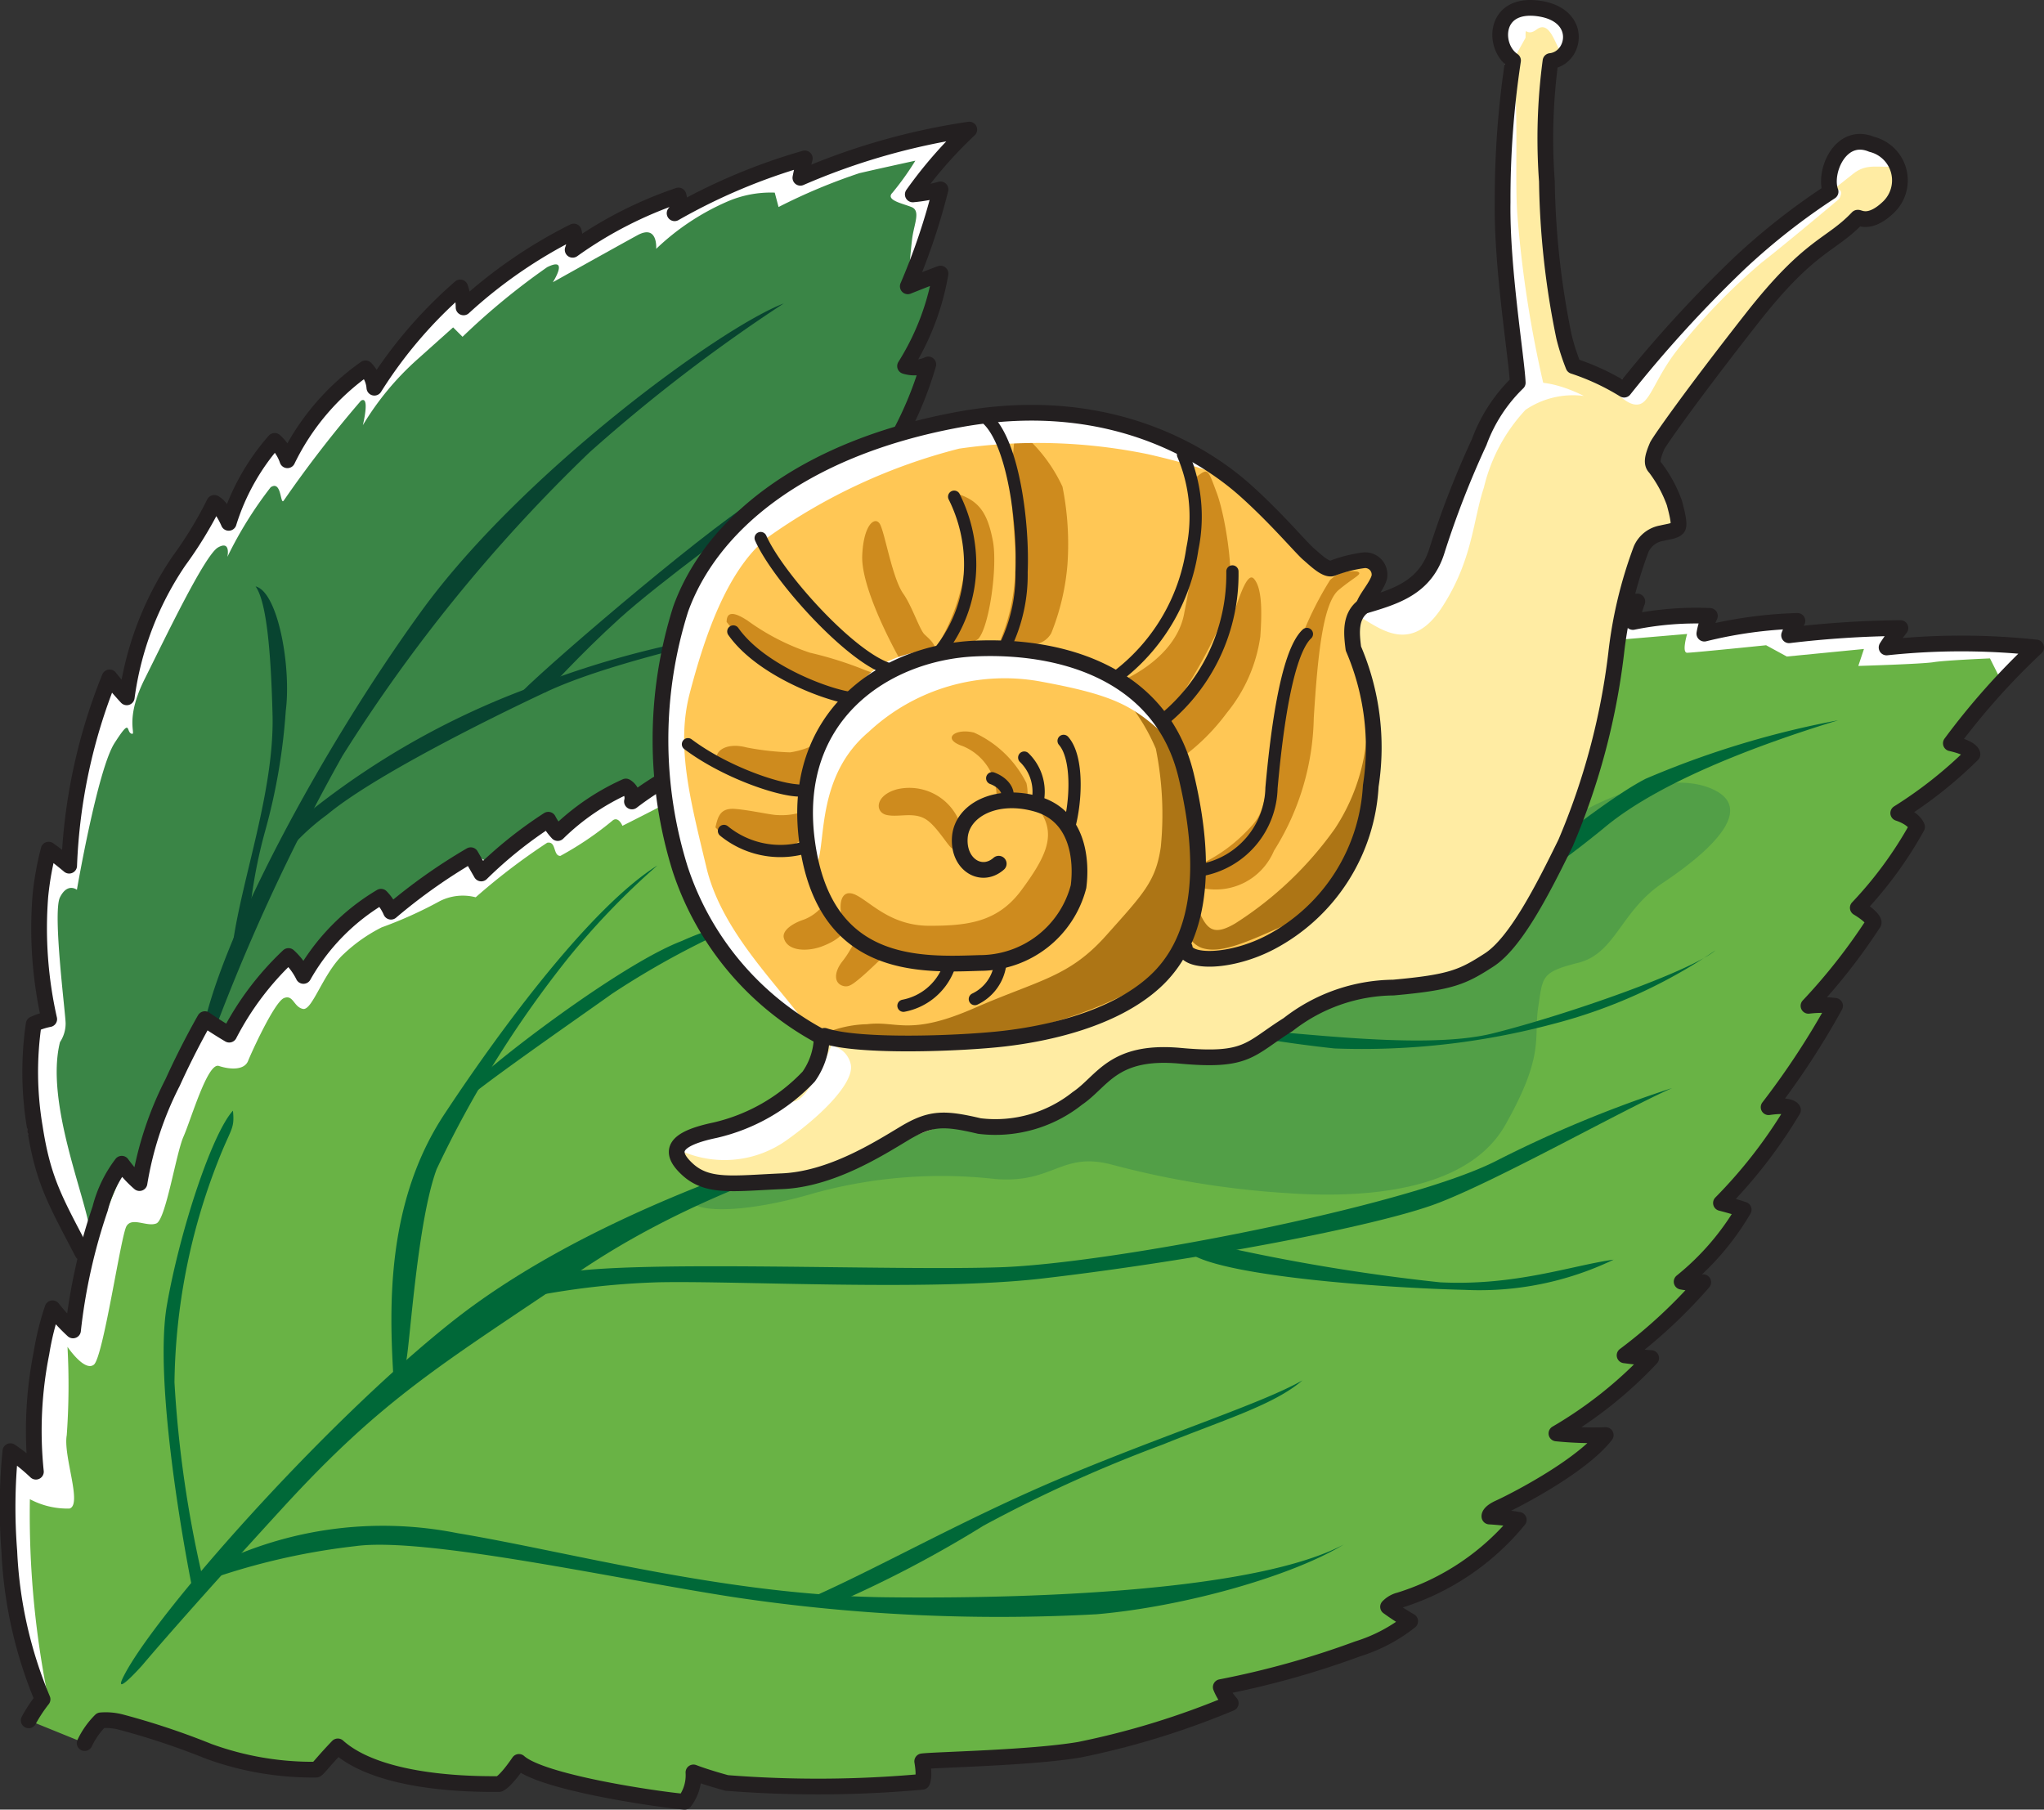 <svg xmlns="http://www.w3.org/2000/svg" viewBox="0 0 90.583 80.204"><rect x="0" y="0" width="90.583" height="80.204" fill="#333333" stroke="none"/><defs><style>.cls-4{fill:#006838}.cls-5{fill:#084430}.cls-6{fill:#fff}.cls-12,.cls-7{fill:none;stroke:#231f20;stroke-linecap:round;stroke-linejoin:round}.cls-7{stroke-width:.697px}.cls-10{fill:#ce8b1e}.cls-11{fill:#ad7515}.cls-12{stroke-width:.542px}</style></defs><g id="Layer_2" data-name="Layer 2"><g id="Layer_1-2" data-name="Layer 1"><path d="m36.648 33.038 2.855-3.916-1.468-.245 1.795-2.691-1.07-.117c.048-.123 1.643-2.651 1.938-3.363a7.702 7.702 0 0 0-1.67.54 23.465 23.465 0 0 0 1.866-3.486 8.513 8.513 0 0 0-1.178-.22 16.108 16.108 0 0 0 1.424-3.388 1.418 1.418 0 0 1-1.03.073 11.237 11.237 0 0 0 1.57-4.1s-.344.124-1.449.565a28.25 28.25 0 0 0 1.448-4.296 6.721 6.721 0 0 1-1.227.222 19.067 19.067 0 0 1 2.504-2.872 29.57 29.57 0 0 0-7.487 2.135s.098-.491.196-.86a26.222 26.222 0 0 0-5.769 2.432.812.812 0 0 0 .172-.786 17.906 17.906 0 0 0-4.689 2.406 1.344 1.344 0 0 0 .05-.81 21.378 21.378 0 0 0-4.886 3.363 2.85 2.85 0 0 0-.147-.884 19.877 19.877 0 0 0-3.805 4.443 1.388 1.388 0 0 0-.392-.86 10.68 10.68 0 0 0-3.463 4.076 2.046 2.046 0 0 0-.564-.86 9.982 9.982 0 0 0-2.037 3.634s-.295-.712-.639-.884a17.468 17.468 0 0 1-1.57 2.578 14.098 14.098 0 0 0-2.308 6.039s-.393-.417-.762-.884a24.746 24.746 0 0 0-1.79 8.346s-.492-.417-.91-.711a13.064 13.064 0 0 0-.368 2.062 18.288 18.288 0 0 0 .393 5.45 3.052 3.052 0 0 0-.688.22 14.682 14.682 0 0 0 .05 4.566c.368 2.38.908 3.266 2.111 5.573l3.84 1.33 26.925-20.507 2.23-3.313" style="fill:#3a8546"/><path d="M3.752 77.254a3.6 3.6 0 0 1 .712-1.007 2.651 2.651 0 0 1 .884.074 32.981 32.981 0 0 1 3.903 1.3 13.407 13.407 0 0 0 4.762.81c.099-.048.319-.367.958-1.03 1.914 1.718 6.235 1.67 7.143 1.67 0 0 .246-.05.884-.982 1.006.908 6.014 1.644 7.34 1.767a1.932 1.932 0 0 0 .393-1.301s.49.196 1.473.466a51.245 51.245 0 0 0 8.665-.05s.123-.195 0-.907c.54-.074 4.81-.147 6.97-.516a35.712 35.712 0 0 0 6.703-2.062 2.393 2.393 0 0 1-.442-.712 38.873 38.873 0 0 0 6.064-1.694 7.143 7.143 0 0 0 2.33-1.227 11.459 11.459 0 0 1-.98-.638 1.056 1.056 0 0 1 .515-.295 11.074 11.074 0 0 0 5.278-3.56 12.15 12.15 0 0 0-1.301-.147s-.05-.171.442-.393c.49-.22 3.584-1.767 4.713-3.216a16.271 16.271 0 0 1-2.185-.073 18.633 18.633 0 0 0 4.198-3.34s-.441-.024-1.178-.122a22.439 22.439 0 0 0 3.486-3.24 2.869 2.869 0 0 1-.958-.024 11.648 11.648 0 0 0 2.75-3.192s-.344-.123-1.007-.295a21.678 21.678 0 0 0 3.192-4.124s-.074-.27-1.08-.122a35.228 35.228 0 0 0 2.945-4.493 4.806 4.806 0 0 0-1.178 0 25.881 25.881 0 0 0 2.872-3.657c.074-.05-.074-.32-.687-.688a17.585 17.585 0 0 0 2.626-3.584s-.098-.368-.834-.614a19.06 19.06 0 0 0 3.289-2.602s.025-.27-.957-.491a31.514 31.514 0 0 1 3.78-4.246 31.135 31.135 0 0 0-6.628-.001s.196-.32.613-.86a44.894 44.894 0 0 0-4.934.32 2.21 2.21 0 0 1 .369-.638 19.477 19.477 0 0 0-4.124.565 2.934 2.934 0 0 1 .245-.786 14.011 14.011 0 0 0-3.412.27 2.643 2.643 0 0 1 .197-.908 24.628 24.628 0 0 0-4.885.614 3.046 3.046 0 0 0-.681-.843l-2.936 1.469c-.735-.898-1.061-.653-1.061-.653s-3.834 1.387-4.08 1.63l.164-.977a23.845 23.845 0 0 0-3.507 1.142 3.467 3.467 0 0 0-.245-1.061c-2.04.816-5.058 2.284-5.058 2.284.816-.98.489-1.305.489-1.305-1.631.816-3.344 1.713-3.344 1.713.163-1.06-.164-.98-.164-.98l-3.018 1.47-.816-.98a21.041 21.041 0 0 0-2.284 1.633c-.245.326-.816-.816-.816-.816l-2.202 1.305-.98.489a20.338 20.338 0 0 0-5.498 1.403 1.408 1.408 0 0 1-.197-.614 14.296 14.296 0 0 0-3.436 1.939.593.593 0 0 0-.27-.663 10.409 10.409 0 0 0-3.02 2.063 2.59 2.59 0 0 1-.417-.59 18.795 18.795 0 0 0-2.971 2.382s-.196-.344-.466-.81a24.69 24.69 0 0 0-3.535 2.504 2.224 2.224 0 0 0-.442-.663 9.524 9.524 0 0 0-3.437 3.51 2.966 2.966 0 0 0-.663-.883 12.92 12.92 0 0 0-2.626 3.485s-.467-.27-1.08-.687c0 0-.712 1.227-1.424 2.798a15.156 15.156 0 0 0-1.473 4.468 4.967 4.967 0 0 1-.786-.858 5.52 5.52 0 0 0-.957 1.988 25.184 25.184 0 0 0-1.203 5.4 8.449 8.449 0 0 1-.908-.981 12.232 12.232 0 0 0-.491 1.988 17.592 17.592 0 0 0-.246 5.254 8.939 8.939 0 0 0-1.13-.91 24.9 24.9 0 0 0-.048 4.444 19.155 19.155 0 0 0 1.473 6.554 6.763 6.763 0 0 0-.614.933" style="fill:#69b345"/><path d="M36.716 49.859c-2.083.729-6.457 2.708-6.144 3.333s2.708.521 5.519-.313a21.264 21.264 0 0 1 8.019-.624c2.604.208 2.916-1.25 5.207-.626a39.635 39.635 0 0 0 7.707 1.25c2.916.208 7.915.105 9.685-3.02s1.25-3.853 1.458-5.207.104-1.562 1.77-1.979 1.875-2.291 3.75-3.54 4.06-3.125 2.395-4.062-4.583 0-6.353 1.145-4.582 2.5-6.04 2.604-10.31 1.77-12.497 3.75c-2.187 1.978-7.915 4.685-9.581 5.623a23.631 23.631 0 0 1-4.895 1.666" style="fill:#529f47"/><path class="cls-4" d="M24.95 56.415c3.26-.585 14.462-.084 19.394-.25s17.887-2.676 21.9-4.682a53.6 53.6 0 0 1 7.857-3.259c-2.257 1.002-7.776 4.123-10.45 5.126s-10.687 2.53-17.47 3.315c-4.954.575-13.623.085-17.051.168a34.705 34.705 0 0 0-5.767.67c-.334 0 1.588-1.088 1.588-1.088"/><path class="cls-4" d="M52.786 55.58c1.589 1.002 8.61 1.504 12.12 1.587a13.714 13.714 0 0 0 6.604-1.338c-1.84.251-4.346 1.171-7.69 1.004a85.883 85.883 0 0 1-10.031-1.672 1.388 1.388 0 0 0-1.003.418M9.487 69.371A16.89 16.89 0 0 1 20.27 67.95c5.015.836 11.953 2.758 18.974 2.842s16.551-.334 20.312-2.341c-2.34 1.421-7.105 2.759-10.95 3.093a79.309 79.309 0 0 1-16.049-.752c-5.209-.799-13.7-2.686-16.793-2.268a29.879 29.879 0 0 0-7.28 1.766c-.585.418 1.003-.919 1.003-.919"/><path class="cls-4" d="M35.4 71.043c3.176-1.337 7.189-3.678 11.786-5.6s8.777-3.26 10.532-4.264c-1.254 1.087-3.511 1.756-6.185 2.843a62.116 62.116 0 0 0-7.942 3.594 51.812 51.812 0 0 1-6.519 3.427 3.146 3.146 0 0 1-1.672 0M17.428 60.928c-.167-2.924-.334-7.605 2.257-11.533s6.52-9.197 9.446-11.036a33.313 33.313 0 0 0-4.013 4.18 47.651 47.651 0 0 0-5.767 9.278c-.836 2.257-1.171 7.523-1.338 8.443-.167.918-.585.668-.585.668"/><path class="cls-4" d="M21.19 47.806c1.671-1.505 6.602-5.183 9.027-6.102a12.028 12.028 0 0 1 3.01-.92 37.149 37.149 0 0 0-6.103 3.26c-1.756 1.254-6.353 4.43-6.938 5.099s1.003-1.337 1.003-1.337M53.705 45.549c2.591 0 9.111 1.087 12.455.25s8.776-2.758 9.863-3.678a22.944 22.944 0 0 1-7.189 3.26 32.84 32.84 0 0 1-9.696 1.087 60.406 60.406 0 0 1-6.603-1.087c-.25 0 1.17.168 1.17.168"/><path class="cls-4" d="M5.475 74.303c1.354-2.71 8.86-11.201 14.544-15.714s13.876-7.19 17.972-8.443 17.97-5.266 22.736-7.523 9.612-6.771 12.204-8.108a40.727 40.727 0 0 1 8.526-2.591c-3.01.919-7.774 2.59-10.365 4.764a45.602 45.602 0 0 1-9.362 5.935c-2.424 1.003-14.294 4.848-18.64 6.436s-11.201 3.093-17.386 7.273-8.694 5.6-13.208 10.532S6.31 73.8 6.31 73.8s-1.338 1.505-.836.502"/><path class="cls-4" d="M8.568 70.625c-.418-2.007-1.756-9.446-1.17-12.789s2.006-7.607 2.925-8.61c.084.836-.083.752-.668 2.257a27.747 27.747 0 0 0-1.923 9.78 51.152 51.152 0 0 0 1.254 8.693c.167.502-.418.67-.418.67"/><path class="cls-5" d="M8.902 46.134c.669-4.263 5.35-12.956 9.78-19.058S31.889 14.538 34.73 13.45a72.817 72.817 0 0 0-8.61 6.603 70.883 70.883 0 0 0-10.95 13.458 88.895 88.895 0 0 0-6.018 13.124c-.084.334-.251-.502-.251-.502"/><path class="cls-5" d="M10.323 41.787c.418-2.925 1.839-6.77 1.755-10.114s-.334-5.1-.752-5.684c1.003.25 1.588 3.594 1.338 5.517a26.468 26.468 0 0 1-.92 5.349 21.755 21.755 0 0 0-.752 4.598ZM13.666 36.02a35.143 35.143 0 0 1 10.198-5.684 41.466 41.466 0 0 1 9.111-2.34c-1.672.5-6.102 1.42-8.777 2.674s-7.69 3.761-9.696 5.433a10.054 10.054 0 0 0-2.424 2.508Z"/><path class="cls-5" d="M23.112 30.67c1.505-1.505 8.86-7.774 10.783-8.777s1.003-.167.167.418-4.848 3.511-6.603 5.099-3.26 3.26-3.26 3.26Z"/><path class="cls-6" d="M2.158 75.365a40.907 40.907 0 0 1-.834-8.92 3.546 3.546 0 0 0 1.755.415c.583-.167-.287-2.333-.121-3.25a31.168 31.168 0 0 0 .033-3.918s.754 1.123 1.17.79 1.195-5.722 1.445-6.139.907.047 1.324-.12.87-3.1 1.203-3.85 1.064-3.296 1.565-3.13 1.129.195 1.296-.222 1.175-2.62 1.592-2.786.426.398.842.481.9-1.613 1.818-2.446a7.043 7.043 0 0 1 1.667-1.168 18.496 18.496 0 0 0 2.584-1.167 2.264 2.264 0 0 1 1.584-.167 28.292 28.292 0 0 1 3.168-2.417c.417-.084.25.583.584.583a14.445 14.445 0 0 0 2.334-1.583c.25-.167.417.25.417.25s2.667-1.334 3-1.585c.334-.249 1.418.168 1.418.168s3.084-1.835 3.418-1.918.584.75.584.75 3.084-1.25 3.584-1.5 1.668.25 1.668.25l1.5-1.167 1.167.583s2.168-1 2.418-1.083 1.25.333 1.5.333a8.134 8.134 0 0 0 1.335-.584 3.502 3.502 0 0 1 1.5.167s3.75-1.75 4.084-1.834-.333.75-.083.75 3.5-.75 3.5-.75l.418.584 4.169-1.418.666.251s2.335-.834 2.668-.917 1.084.416 1.084.416 3.334-.417 3.584-.5.084.834.084.834l3.918-.334s-.25.834 0 .834 3.5-.333 3.5-.333l.918.5 3.418-.334-.25.751s2.834-.084 3.335-.167 2.5-.167 2.5-.167l.5 1 1.546-1.485s-6.126-.069-6.628 0c.614-.86.33-1.015.33-1.015s-4.217.283-4.651.475c.484-.809.369-.639.369-.639l-4.124.565c.238-1.152-.096-.985-.096-.985l-3.07.47.196-.909s-4.391.455-4.885.614a14.124 14.124 0 0 0-.681-.842l-2.936 1.468-.795-.8-4.344 1.78.162-.98-3.507 1.142-.245-1.06-5.058 2.284.489-1.306-3.344 1.714-.163-.98-2.83 1.157-.751-.834-2.538 1.8-.816-.817-3.671 2.04.439-1.272-5.448 2.43s-.793-1.173-3.633 1.325a4.487 4.487 0 0 1-.27-.663s-2.32.91-2.736 1.743a1.442 1.442 0 0 1-.701-.27 29.813 29.813 0 0 1-2.467 2.104 1.585 1.585 0 0 0-.97-.533s-3.12 1.807-3.535 2.504l-.441-.663a27.116 27.116 0 0 0-3.057 3.11 6.587 6.587 0 0 1-1.044-.483s-2.211 2.82-2.626 3.485a6.356 6.356 0 0 0-1.08-.687 54.341 54.341 0 0 0-2.753 6.938l-.667-.666s-2.511 5.63-2.423 7.525a4.57 4.57 0 0 0-.908-.982s-1.004 5.378-.587 6.88a5.069 5.069 0 0 1-1.28-.546 30.218 30.218 0 0 0-.137 6.13 19.276 19.276 0 0 0 1.25 4.335Z"/><path class="cls-6" d="M3.654 55.528s.505.58.338-.92-2.001-5.752-1.334-8.42a1.493 1.493 0 0 0 .25-.833c0-.417-.584-4.92-.25-5.586s.75-.333.75-.333.917-5.335 1.667-6.502.5-.5.75-.417-.333-.584.584-2.418 2.668-5.502 3.252-5.835.416.416.416.416a17.5 17.5 0 0 1 1.918-3.084c.5-.334.417.834.583.584a52.462 52.462 0 0 1 3.418-4.42c.417-.25.084 1.085.084 1.085a12.608 12.608 0 0 1 2.417-2.918l1.584-1.417.417.417a30.726 30.726 0 0 1 3.75-3.085c1.002-.5.252.667.252.667s2.834-1.584 3.75-2.084.83.604.83.604a10.727 10.727 0 0 1 3.172-2.104 4.832 4.832 0 0 1 2.082-.388l.169.638a25.616 25.616 0 0 1 3.585-1.501c1.083-.25 2.477-.552 2.477-.552a12.484 12.484 0 0 1-1.011 1.415c-.333.333.425.473.842.64s.11.748.026 1.415-.191 2.098-.191 2.098 1.29-3.408 1.449-4.296c-.424.03-.925.114-.925.114s1.734-2.278 2.2-2.765a28.37 28.37 0 0 0-7.118 1.93c0-.5-.171-.653-.171-.653s-5.208 2.039-5.77 2.43c.356-.61.172-.785.172-.785s-4.31 2.135-4.69 2.406c.05-.81-.212-.812-.212-.812s-4.41 2.895-4.622 3.365c.12-.782-.148-.884-.148-.884a19.984 19.984 0 0 0-3.4 4.02 3.982 3.982 0 0 0-.797-.436s-2.804 2.629-3.462 4.075l-.565-.86a13.719 13.719 0 0 0-1.761 3.224 4.397 4.397 0 0 0-.914-.474s-.837 1.224-1.92 2.808a11.56 11.56 0 0 0-1.584 4c-.167.669-.375 1.809-.375 1.809l-.761-.884s.302.16-.365 1.744a19.329 19.329 0 0 0-1.427 6.602c-.49-.516-.91-.907-.91-.711a11.648 11.648 0 0 0-.498 2.946c.084 1.167.584 4.25.584 4.25-.747.537-.75.335-.834 1.002a13.792 13.792 0 0 0-.166 4.335 13.48 13.48 0 0 0 1.584 3.835 10.333 10.333 0 0 1 .829 1.503"/><path class="cls-7" d="M3.752 77.254a3.6 3.6 0 0 1 .712-1.007 2.651 2.651 0 0 1 .884.074 32.981 32.981 0 0 1 3.903 1.3 13.407 13.407 0 0 0 4.762.81c.099-.048.319-.367.958-1.03 1.914 1.718 6.235 1.67 7.143 1.67 0 0 .246-.05.884-.982 1.006.908 6.014 1.644 7.34 1.767a1.932 1.932 0 0 0 .393-1.301s.49.196 1.473.466a51.245 51.245 0 0 0 8.665-.05s.123-.195 0-.907c.54-.074 4.81-.147 6.97-.516a35.712 35.712 0 0 0 6.703-2.062 2.393 2.393 0 0 1-.442-.712 38.873 38.873 0 0 0 6.064-1.694 7.143 7.143 0 0 0 2.33-1.227 11.459 11.459 0 0 1-.98-.638 1.056 1.056 0 0 1 .515-.295 11.074 11.074 0 0 0 5.278-3.56 12.15 12.15 0 0 0-1.301-.147s-.05-.171.442-.393c.49-.22 3.584-1.767 4.713-3.216a16.271 16.271 0 0 1-2.185-.073 18.633 18.633 0 0 0 4.198-3.34s-.441-.024-1.178-.122a22.439 22.439 0 0 0 3.486-3.24 2.869 2.869 0 0 1-.958-.024 11.648 11.648 0 0 0 2.75-3.192s-.344-.123-1.007-.295a21.678 21.678 0 0 0 3.192-4.124s-.074-.27-1.08-.122a35.228 35.228 0 0 0 2.945-4.493 4.806 4.806 0 0 0-1.178 0 25.881 25.881 0 0 0 2.872-3.657c.074-.05-.074-.32-.687-.688a17.585 17.585 0 0 0 2.626-3.584s-.098-.368-.834-.614a19.06 19.06 0 0 0 3.289-2.602s.025-.27-.957-.491a31.514 31.514 0 0 1 3.78-4.246 31.135 31.135 0 0 0-6.628-.001s.196-.32.613-.86a44.894 44.894 0 0 0-4.934.32 2.21 2.21 0 0 1 .369-.638 19.477 19.477 0 0 0-4.124.565 2.934 2.934 0 0 1 .245-.786 14.011 14.011 0 0 0-3.412.27 2.643 2.643 0 0 1 .197-.908 24.628 24.628 0 0 0-4.885.614 3.046 3.046 0 0 0-.681-.843l-2.936 1.469c-.735-.898-1.061-.653-1.061-.653s-3.834 1.387-4.08 1.63l.164-.977a23.845 23.845 0 0 0-3.507 1.142 3.467 3.467 0 0 0-.245-1.061c-2.04.816-5.058 2.284-5.058 2.284.816-.98.489-1.305.489-1.305-1.631.816-3.344 1.713-3.344 1.713.163-1.06-.164-.98-.164-.98l-3.018 1.47-.816-.98a21.041 21.041 0 0 0-2.284 1.633c-.245.326-.816-.816-.816-.816l-3.181 1.794-.191-1.06c-1.84.147-3.688 1.824-5.308 2.463a1.408 1.408 0 0 1-.197-.614 14.296 14.296 0 0 0-3.436 1.939.593.593 0 0 0-.27-.663 10.409 10.409 0 0 0-3.02 2.063 2.59 2.59 0 0 1-.417-.59 18.795 18.795 0 0 0-2.971 2.382s-.196-.344-.466-.81a24.69 24.69 0 0 0-3.535 2.504 2.224 2.224 0 0 0-.442-.663 9.524 9.524 0 0 0-3.437 3.51 2.966 2.966 0 0 0-.663-.883 12.92 12.92 0 0 0-2.626 3.485s-.467-.27-1.08-.687c0 0-.712 1.227-1.424 2.798a15.156 15.156 0 0 0-1.473 4.468 4.967 4.967 0 0 1-.786-.858 5.52 5.52 0 0 0-.957 1.988 25.184 25.184 0 0 0-1.203 5.4 8.449 8.449 0 0 1-.908-.981 12.232 12.232 0 0 0-.491 1.988 17.592 17.592 0 0 0-.246 5.254 8.939 8.939 0 0 0-1.13-.91 24.9 24.9 0 0 0-.048 4.444 19.155 19.155 0 0 0 1.473 6.554 6.763 6.763 0 0 0-.614.933"/><path class="cls-7" d="M3.654 55.528C2.45 53.22 1.91 52.336 1.543 49.955a14.667 14.667 0 0 1-.05-4.565 3.036 3.036 0 0 1 .688-.221 18.288 18.288 0 0 1-.393-5.45 13.318 13.318 0 0 1 .368-2.062c.418.294.909.71.909.71a24.723 24.723 0 0 1 1.792-8.345c.368.466.76.884.76.884a14.084 14.084 0 0 1 2.309-6.04 17.664 17.664 0 0 0 1.57-2.577c.344.172.639.884.639.884a9.982 9.982 0 0 1 2.037-3.633 2.054 2.054 0 0 1 .565.859 10.67 10.67 0 0 1 3.462-4.075 1.375 1.375 0 0 1 .392.859 19.874 19.874 0 0 1 3.805-4.443 2.832 2.832 0 0 1 .148.884 21.36 21.36 0 0 1 4.884-3.363 1.344 1.344 0 0 1-.05.81 17.921 17.921 0 0 1 4.69-2.406.812.812 0 0 1-.172.786 26.209 26.209 0 0 1 5.77-2.431c-.1.368-.196.859-.196.859a29.606 29.606 0 0 1 7.486-2.136 19.12 19.12 0 0 0-2.504 2.873 6.84 6.84 0 0 0 1.228-.222 28.359 28.359 0 0 1-1.45 4.296c1.106-.442 1.45-.564 1.45-.564a11.248 11.248 0 0 1-1.571 4.099 1.424 1.424 0 0 0 1.03-.073 16.01 16.01 0 0 1-1.423 3.387 8.585 8.585 0 0 1 1.178.22 23.465 23.465 0 0 1-1.866 3.487 7.702 7.702 0 0 1 1.67-.54c-.295.712-1.89 3.24-1.94 3.363l1.072.116-1.795 2.692 1.469.245-2.856 3.916"/><path d="M49.136 47.48c-.695.833-2.709 2.292-3.647 2.361s-2.29-.208-3.125-.104a17.756 17.756 0 0 0-3.889 1.563 8.973 8.973 0 0 1-3.68 1.007c-1.91.173-3.578.52-4.203-.208-.625-.73-.764-1.424-.07-1.702s3.473-.833 4.063-1.424a9.347 9.347 0 0 0 1.737-2.431 7.862 7.862 0 0 1 .937-1.771c.105-.07 23.024-17.884 23.024-17.884a5.32 5.32 0 0 0 2.57-1.285c.972-1.007 1.736-3.646 2.292-4.896a17.812 17.812 0 0 1 1.805-3.403c.382-.348.243-.556.243-.556a46.292 46.292 0 0 1-.764-6.737c.139-1.632.382-6.807.521-7.154-.451-1.077-.521-1.736-.069-2.188a1.905 1.905 0 0 1 1.944-.173c.695.243 1.216 1.006.903 1.389a4.834 4.834 0 0 1-1.014.82 42.63 42.63 0 0 0-.097 5.778c.035 1.076.312 3.889.451 5.104a15.134 15.134 0 0 0 .661 2.639 72.724 72.724 0 0 1 2.246 1.046 38.75 38.75 0 0 1 3.796-4.31c.66-.625 3.541-3.16 4.201-3.646s1.154-.82 1.154-.82c-.216-1.263.27-2.201 1.069-2.201a2.147 2.147 0 0 1 1.91 1.076 1.707 1.707 0 0 1-.417 1.98c-.59.45-1.093.182-1.363.299-1.068 1.02-3.012 2.236-3.429 2.792s-2.084 2.813-3.16 4.236a23.791 23.791 0 0 0-2.396 3.438 2.668 2.668 0 0 0 .486 1.563c.278.347.729 1.18.521 1.459s-.764.347-1.042.625a3.29 3.29 0 0 0-.868 1.666c-.07.66-.764 3.925-1.215 6.182a31.774 31.774 0 0 1-2.292 6.633 15.309 15.309 0 0 1-2.57 4.098 4.161 4.161 0 0 1-2.188 1.076 27.165 27.165 0 0 0-3.264.52c-1.354.348-2.223.313-3.16 1.078a7.897 7.897 0 0 1-2.674 1.632 23.499 23.499 0 0 1-3.125.069 6.988 6.988 0 0 0-2.813.764" style="fill:#ffeca3"/><path d="M31.923 42.153a15.111 15.111 0 0 1-2.296-4.846c-.319-1.403-.637-6.696.51-10.011a10.493 10.493 0 0 1 4.974-5.994 20.569 20.569 0 0 1 8.162-2.742c2.87-.192 6.441-.638 8.991 1.084a30.402 30.402 0 0 1 5.722 4.909c.591.83.847.893 1.548.638s1.594-.446 1.721 0-.733 1.096-.972 1.696-.626 1.329-.305 1.857a12.752 12.752 0 0 1 .895 4.036c.064 1.402 0 5.1-1.977 6.95s-3.06 2.615-4.08 2.615a7.4 7.4 0 0 1-1.403.063c-.447-.063-.638-.382-.893-.063a12.597 12.597 0 0 1-2.487 1.849 18.306 18.306 0 0 1-5.102 1.658c-3.25.7-7.779.574-8.799.127a14.287 14.287 0 0 1-3.444-2.678 7.083 7.083 0 0 0-.765-1.148" style="fill:#ffc755"/><path class="cls-10" d="M44.33 28.384a8.674 8.674 0 0 0 .662-3.543c.055-.818-.331-3.544-.166-4.252s0-1.635.551-1.308a6.945 6.945 0 0 1 1.709 2.29 12.958 12.958 0 0 1 .221 3.433 10.416 10.416 0 0 1-.716 3.053.98.98 0 0 1-1.048.49c-.276 0-1.213-.163-1.213-.163M49.567 30.238c.938-.382 2.646-1.418 2.922-3.107a32.925 32.925 0 0 0 .55-3.87c0-.818-.385-1.854.057-2.181s.44-.272.826.764c.387 1.035.882 3.979.44 5.178a22.886 22.886 0 0 1-2.094 3.924c-.386.49-.881.927-1.047.818s-1.654-1.526-1.654-1.526"/><path class="cls-10" d="M51.497 32.036a7.23 7.23 0 0 1 .827 1.581 9.3 9.3 0 0 0 2.04-2.017 6.857 6.857 0 0 0 1.488-3.38c.11-1.526 0-2.234-.276-2.562-.275-.326-.606.654-.882 1.472a10.674 10.674 0 0 1-1.433 3.216 9.77 9.77 0 0 1-1.764 1.69M43.338 28.33c.497-.491.882-3.216.662-4.361s-.552-1.69-1.38-2.017-.22.436-.11.873a8.88 8.88 0 0 1 .222 2.561 9.015 9.015 0 0 1-.993 2.89l-.275.599a7.126 7.126 0 0 0 1.047-.163 3.944 3.944 0 0 0 .827-.382M39.81 29.093c-.332-.6-1.655-3.107-1.599-4.47s.551-1.744.771-1.417.548 2.4 1.048 3.107c.386.545.717 1.582.937 1.799s.717.599.276.817a12.79 12.79 0 0 1-1.269.49ZM32.202 27.567c0-.436.276-.491.937-.055a10.171 10.171 0 0 0 2.756 1.417 16.171 16.171 0 0 1 2.426.764c.276.109.771.217.441.436s-.827.817-1.102.763a7.626 7.626 0 0 1-2.37-.71c-1.049-.544-2.096-.926-2.26-1.361a6.999 6.999 0 0 0-.828-1.254M31.76 33.563c0-.327.497-.654 1.324-.436a11.982 11.982 0 0 0 1.929.218 3.522 3.522 0 0 0 1.158-.381 7 7 0 0 1-.606 1.689c-.276.328-1.378 0-2.261-.218a5.543 5.543 0 0 1-1.543-.653ZM31.706 36.67c.11-.491.22-.873.882-.817.66.053 1.599.272 1.874.272a2.944 2.944 0 0 0 .992-.109c.22-.11.332.981.056 1.199a1.997 1.997 0 0 1-1.6.436 3.913 3.913 0 0 1-1.818-.545 4.732 4.732 0 0 0-.386-.436M34.738 41.576c-.092-.333.386-.655.882-.818a1.934 1.934 0 0 0 .827-.6s.662.654.882.927-.331.654-.937.872-1.49.218-1.654-.381M37.384 43.702c-.43-.107-.44-.6-.055-1.09s.441-.763.606-.872 1.268.6 1.268.6-.66.653-1.048.98-.55.437-.77.382"/><path class="cls-11" d="M38.431 45.991a5.686 5.686 0 0 0-.77-.109c-.167 0-.884-.109-1.049-.109a5.11 5.11 0 0 1 1.82-.38c1.322-.165 1.873.544 4.74-.71s4.191-1.362 5.844-3.216 2.205-2.399 2.426-3.925a14.685 14.685 0 0 0-.22-4.36 8.785 8.785 0 0 0-1.82-2.726c1.93 1.471 3.198 2.616 3.583 5.614a12.395 12.395 0 0 1-.276 5.506c-.275.926-.33.981-1.212 1.581a19.153 19.153 0 0 1-5.789 2.398 32.746 32.746 0 0 1-5.182.71 15.056 15.056 0 0 1-2.095-.274"/><path class="cls-10" d="M37.329 40.704c-.186-.64-.055-1.362.607-1.035s1.542 1.362 3.251 1.362 3.032-.163 4.08-1.581 1.489-2.343.937-3.325.717.164.937.436 1.048 2.508.166 3.708a4.89 4.89 0 0 1-3.197 2.125 9.679 9.679 0 0 1-4.245.218 5.733 5.733 0 0 1-2.536-1.908"/><path class="cls-10" d="M42.235 37.542c0 .345-.607-.818-1.158-1.2s-1.213-.108-1.764-.217-.55-.872.441-1.144a2.392 2.392 0 0 1 2.756 1.417 3.2 3.2 0 0 0-.275 1.144M44.165 35.307a2.413 2.413 0 0 0-1.49-2.235c-.991-.327-.33-.818.498-.6a4.824 4.824 0 0 1 2.315 2.235 2.128 2.128 0 0 1 0 .927 7.192 7.192 0 0 0-1.433-.054ZM58.94 25.714a14.838 14.838 0 0 0-1.71 3.87c-.44 1.58-.496 3.27-.882 4.579s-.276 1.854-.993 2.562a7.004 7.004 0 0 1-2.039 1.525c-.497.165-.717.983-.11 1.092a2.801 2.801 0 0 0 3.252-1.636 11.422 11.422 0 0 0 1.764-5.888c.166-2.617.386-5.07 1.102-5.669s1.103-.708.828-.818a1.433 1.433 0 0 0-1.213.382"/><path class="cls-11" d="M52.985 40.05c.441 1.036.662 1.526 1.764.872a15.844 15.844 0 0 0 4.41-4.197 8.711 8.711 0 0 0 1.434-5.07c.496 1.472.551 4.416-.386 5.942s-1.157 2.453-3.087 3.325-3.032 1.363-3.859 1.091a1.134 1.134 0 0 1-.717-1.2Z"/><path class="cls-6" d="M30.202 51.014a4.744 4.744 0 0 0 4.676-.492c1.722-1.23 2.953-2.584 2.83-3.322a1.081 1.081 0 0 0-.862-.86s-.938 2.286-1.599 2.46c-.662.172-3.938 1.476-3.938 1.476ZM36.132 45.98C34.878 44 32.048 41.54 31.31 38.463s-1.354-5.413-.74-7.75 1.6-5.415 3.447-6.892a25.387 25.387 0 0 1 8.489-3.937 24.23 24.23 0 0 1 8.367.246c2.707.615 4.06 1.23 4.184 1.476-2.792-1.964-6.768-3.937-10.09-3.445s-7.874 1.723-10.335 3.445a12.3 12.3 0 0 0-4.8 6.522 19.953 19.953 0 0 0-.245 8.121 10.852 10.852 0 0 0 2.336 5.903A32.259 32.259 0 0 0 35 45.231Z"/><path class="cls-6" d="M35.862 35.142c-.123 1.108 0 4.061.369 3.076s-.018-3.854 2.262-5.777a8.833 8.833 0 0 1 7.705-2.22c3.322.615 4.06 1.107 5.536 2.46a7.24 7.24 0 0 0-6.191-4.133c-2.175.073-5.375-.05-6.851 1.18a8.421 8.421 0 0 0-2.584 3.692 7.102 7.102 0 0 0-.246 1.722M60.347 27.39c.861.493 2.215 1.6 3.568-.491s1.354-3.815 1.846-5.291a7.608 7.608 0 0 1 1.846-3.445 3.758 3.758 0 0 1 2.584-.615c-1.23-.616-2.544-.86-3.24-.245a11.518 11.518 0 0 0-2.297 4.059c-.247 1.107-.739 3.076-1.477 3.814a5.488 5.488 0 0 1-1.723 1.108Z"/><path class="cls-6" d="M69.083 2.167c-.246-.492-.492-1.23-.984-.861s-.492-.246-.492.369l-.657 1.18c.41 1.035.164 4.726.287 6.572a50.708 50.708 0 0 0 1.231 7.874c-.616.123-1.275-.554-1.275-.554.044-2.153-.834-4.924-.764-6.737s.193-6.12.316-6.49-.246-1.107-.369-1.845.738-1.23 1.353-1.23a1.557 1.557 0 0 1 1.6.738.644.644 0 0 1-.246.984M70.929 16.809c.738.615 1.23 1.23 1.723 1.107s.738-1.23 1.722-2.461a27.32 27.32 0 0 1 3.692-3.814c1.107-.861 3.445-2.83 3.445-2.83s.338-.63-.385-.315a39.986 39.986 0 0 0-6.137 5.237c-1.107 1.353-2.46 3.076-2.46 3.076Z"/><path class="cls-6" d="M81.634 6.842c.984-.86.984-.615 1.599-.492s.883.194.872 1.02c-.872.087-1.364-.159-1.98.333s-1 .792-1 .792l.017-1.53Z"/><path class="cls-7" d="M36.416 45.962a13.042 13.042 0 0 1-6.275-7.452 19.216 19.216 0 0 1 .023-11.512c1.292-3.6 5.19-7.082 12.297-8.397s11.396 1.938 12.757 3.16 2.445 2.515 2.768 2.792.808.76 1.085.623a6.042 6.042 0 0 1 1.384-.346.637.637 0 0 1 .669.76c-.116.416-.6.924-.693 1.27 1.408-.415 2.747-.807 3.254-2.47a41.027 41.027 0 0 1 1.868-4.797 7.047 7.047 0 0 1 1.708-2.63c-.047-1.085-.716-5.122-.67-8.005a40.844 40.844 0 0 1 .462-6.276c-.9-.6-.877-2.584 1.13-2.307s1.638 2.215.53 2.33a25.857 25.857 0 0 0-.16 5.33 36.34 36.34 0 0 0 .76 6.898 9.88 9.88 0 0 0 .415 1.291 10.501 10.501 0 0 1 2.247 1.046 55.782 55.782 0 0 1 5.105-5.598 29.49 29.49 0 0 1 4.045-3.176c-.323-.877.44-2.676 1.823-2.1a1.647 1.647 0 0 1 .761 2.769c-.853.83-1.315.46-1.384.484-1.2 1.269-2.076 1.13-4.683 4.453s-4.038 5.352-4.199 5.652c-.208.485-.277.785-.092.969a5.858 5.858 0 0 1 .853 1.569c.115.438.254.969.14 1.107s-.417.162-.693.23a1.217 1.217 0 0 0-.923.716 19.35 19.35 0 0 0-1.108 4.637 30.621 30.621 0 0 1-2.237 8.375c-1.015 2.076-2.215 4.429-3.392 5.19s-1.684.993-4.245 1.223a7.686 7.686 0 0 0-4.66 1.639c-1.73 1.084-1.776 1.66-4.776 1.384s-3.437 1.13-4.568 1.89a5.828 5.828 0 0 1-4.336 1.224c-1.569-.37-2.169-.37-3.323.323s-3.253 2.03-5.42 2.123-3.3.299-4.2-.531-.53-1.361 1.223-1.73a8.255 8.255 0 0 0 4.152-2.376 3.134 3.134 0 0 0 .578-1.754Z"/><path class="cls-7" d="M44.26 38.28c-.769.677-1.815.031-1.723-1.169s1.6-1.999 3.415-1.476 1.999 2.461 1.845 3.66a4.519 4.519 0 0 1-4.367 3.384c-2.708.092-6.891.277-7.66-5.352s3.476-8.398 7.413-8.582 8.306 1.138 9.382 5.629.462 7.444-1.384 9.136-4.829 2.306-6.675 2.522-6.398.4-7.967-.124M52.503 42.002c.061.708 2.061.677 3.814-.246a8.346 8.346 0 0 0 4.43-6.921 11.088 11.088 0 0 0-.769-6.091c-.092-.707-.154-1.446.453-1.884"/><path class="cls-12" d="M53.272 38.556a3.786 3.786 0 0 0 3.076-3.63c.185-2.06.615-5.936 1.57-6.828M51.57 31.89a8.311 8.311 0 0 0 3.046-6.564M49.442 30.027a8.656 8.656 0 0 0 3.4-5.707 7.02 7.02 0 0 0-.414-4.17M43.794 18.613c1.123 1.124 1.567 4.583 1.478 6.742a7.197 7.197 0 0 1-.71 3.252M41.665 28.845a6.2 6.2 0 0 0 1.33-3.785 6.731 6.731 0 0 0-.71-3.046M33.71 23.847c.799 1.804 4.259 5.59 5.885 5.855M32.498 27.987c1.271 1.804 4.406 2.898 5.293 2.957M30.488 32.984c1.774 1.331 4.376 2.158 5.115 2.04M32.084 36.828a3.95 3.95 0 0 0 3.46.77M42.02 42.949a2.674 2.674 0 0 1-1.982 1.626M44.326 42.742a1.998 1.998 0 0 1-1.124 1.538M43.971 34.492c.473.177.68.502.68.71M45.39 33.576a2.105 2.105 0 0 1 .622 1.774M47.135 32.836c.65.74.561 2.691.236 3.844"/></g></g></svg>